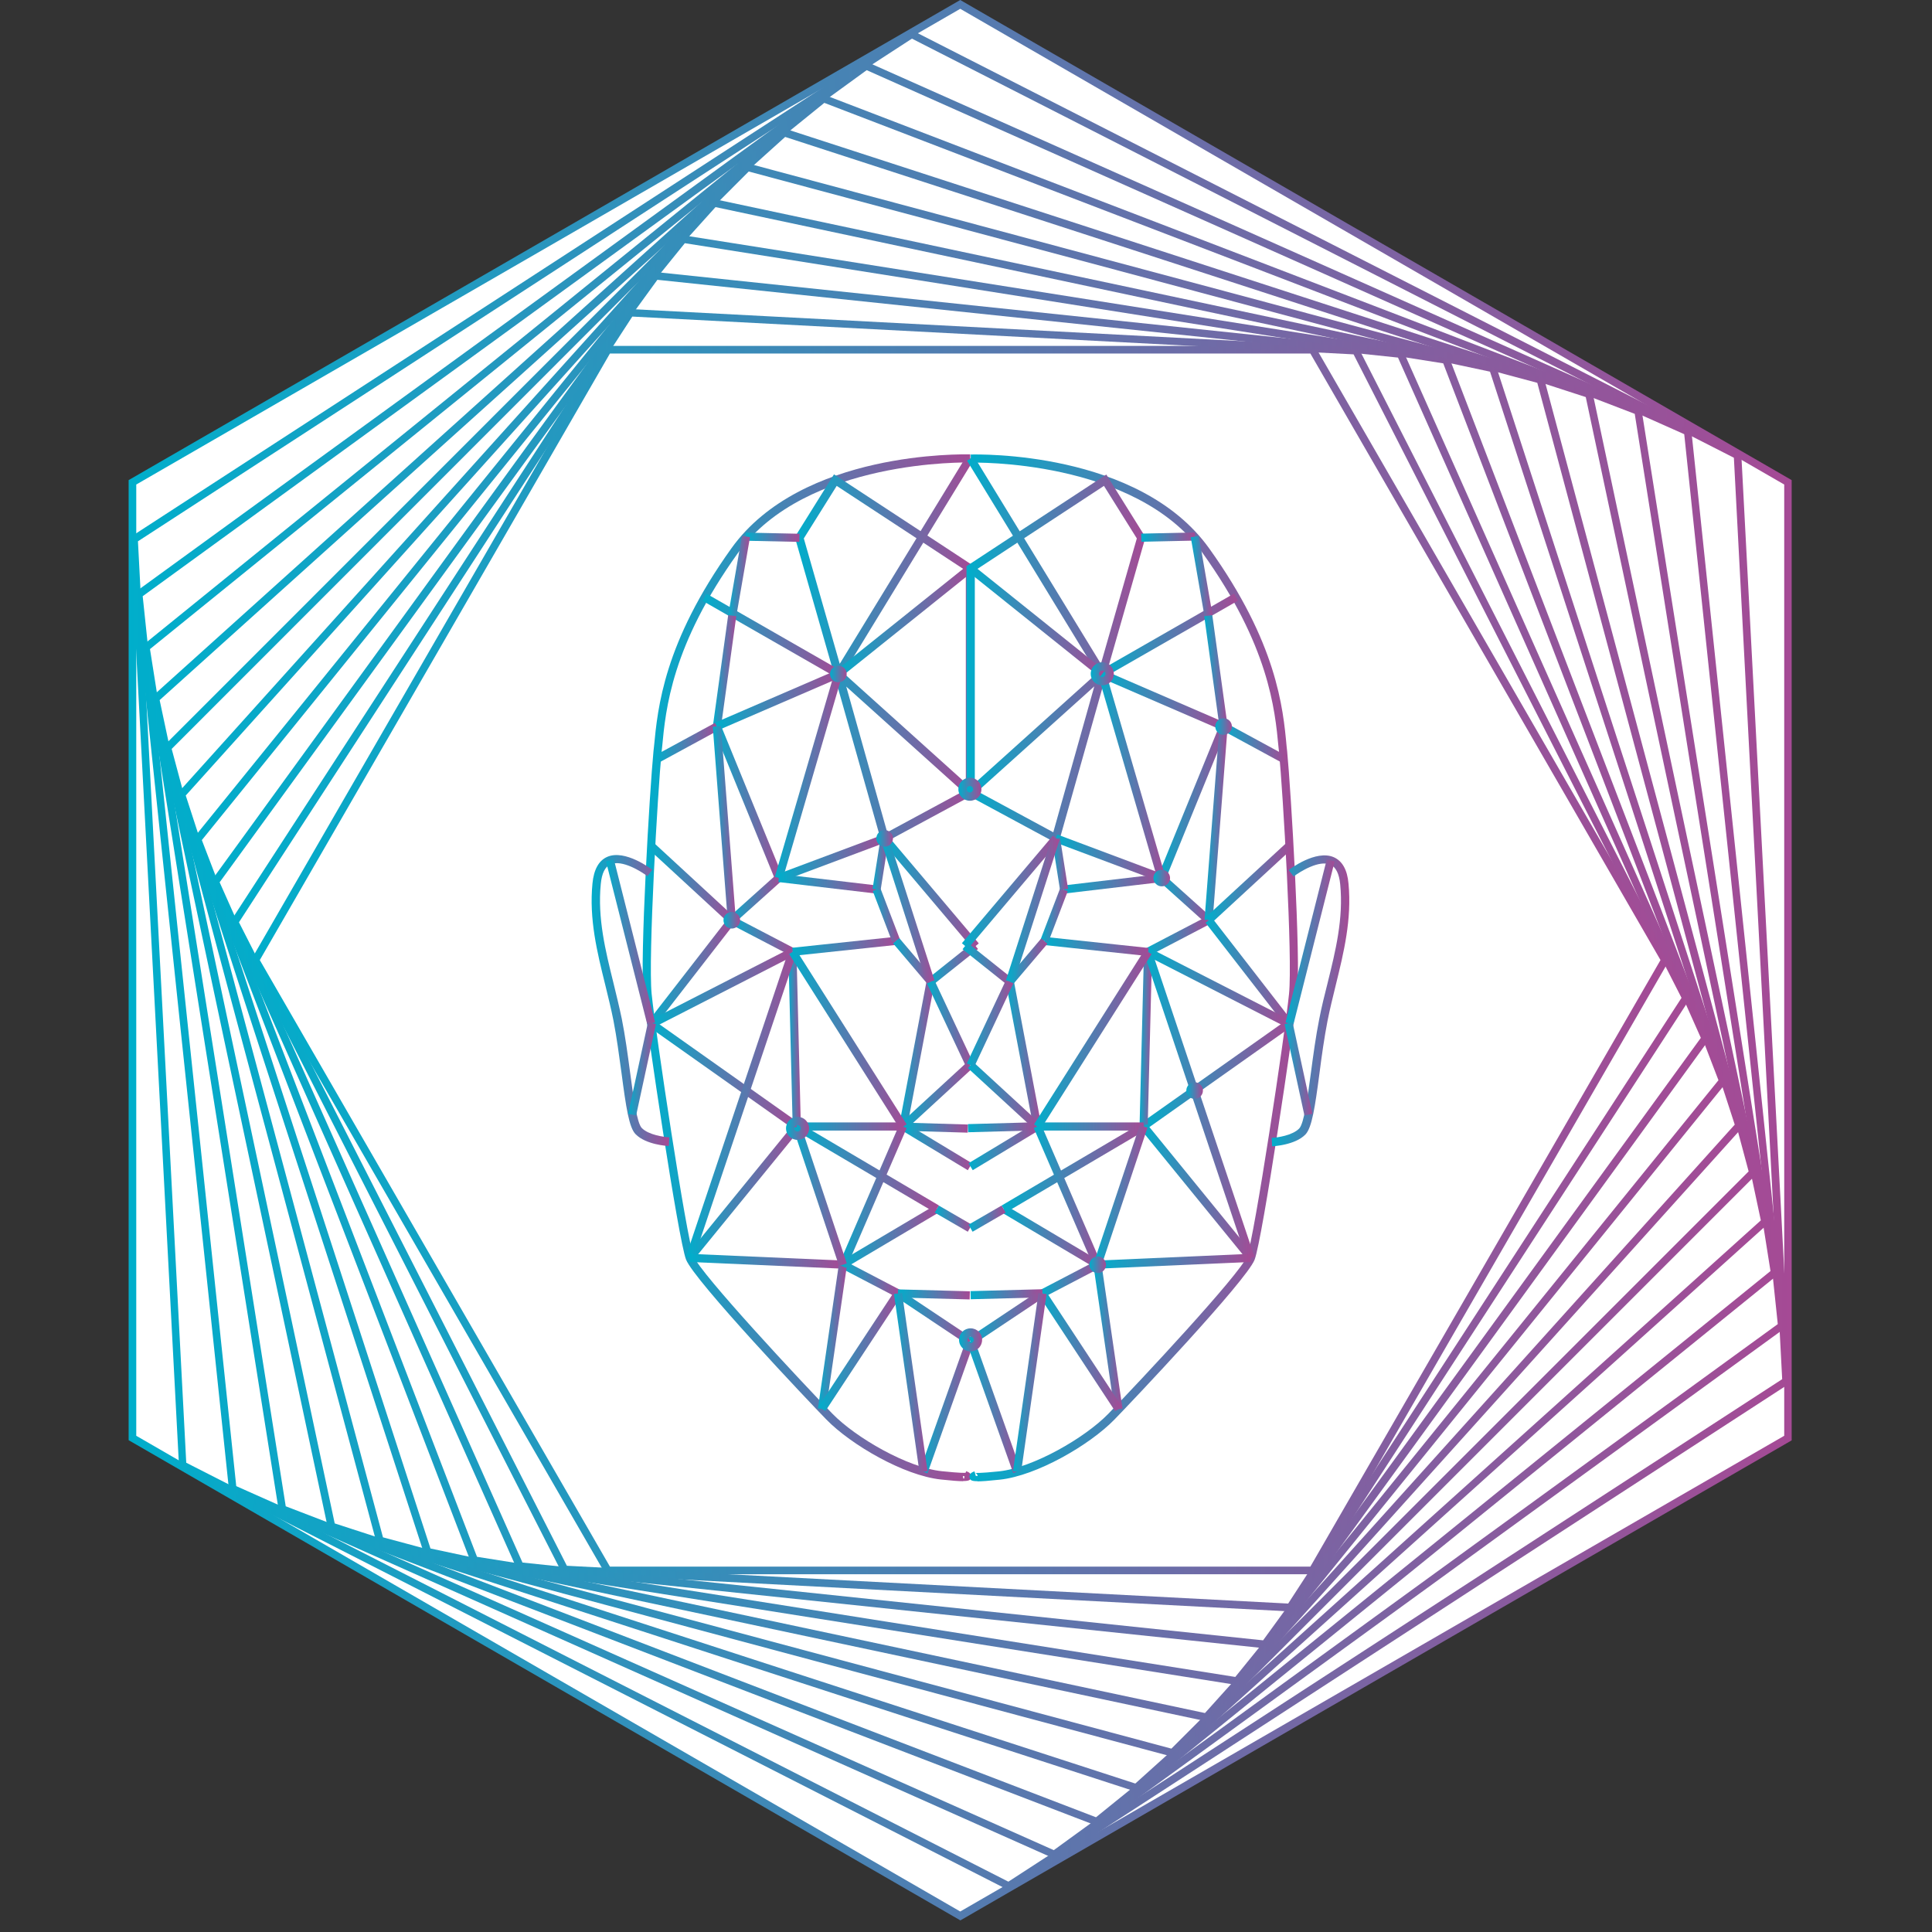<svg width="114" height="114" viewBox="0 0 114 114" fill="none" xmlns="http://www.w3.org/2000/svg">
<rect x="0" y="0" width="114" height="114" fill="#333333" stroke="none"/>
<g clip-path="url(#clip0_350_526)">
<path d="M56.65 0.41L7.89 28.56V84.87L56.65 113.03L105.42 84.87V28.56L56.65 0.41Z" fill="white"/>
<path d="M77.58 92.89H35.73L14.81 56.65L35.73 20.41H77.58L98.5 56.65L77.58 92.89ZM35.99 92.44H77.32L97.98 56.65L77.32 20.86H35.99L15.33 56.65L35.99 92.44Z" fill="url(#paint0_linear_350_526)"/>
<path d="M76.24 95.09L33.17 92.83L13.58 54.4L37.07 18.23L80.14 20.49L99.72 58.92L76.23 95.09H76.24ZM33.45 92.39L76.01 94.62L99.22 58.88L79.87 20.91L37.31 18.68L14.1 54.42L33.45 92.39Z" fill="url(#paint1_linear_350_526)"/>
<path d="M74.74 97.27L30.52 92.62L12.44 52.01L38.57 16.04L82.79 20.69L100.87 61.31L74.74 97.28V97.27ZM30.83 92.2L74.53 96.79L100.36 61.24L82.49 21.1L38.79 16.51L12.96 52.06L30.83 92.2Z" fill="url(#paint2_linear_350_526)"/>
<path d="M73.08 99.44L27.82 92.27L11.39 49.49L40.23 13.87L85.49 21.04L101.91 63.82L73.07 99.43L73.08 99.44ZM28.14 91.86L72.89 98.95L101.4 63.74L85.16 21.44L40.41 14.35L11.91 49.57L28.15 91.87L28.14 91.86Z" fill="url(#paint3_linear_350_526)"/>
<path d="M71.25 101.58L25.05 91.76L10.45 46.84L42.06 11.73L88.26 21.55L102.86 66.47L71.25 101.57V101.58ZM25.4 91.37L71.1 101.08L102.36 66.36L87.92 21.93L42.22 12.22L10.96 46.94L25.4 91.37Z" fill="url(#paint4_linear_350_526)"/>
<path d="M69.26 103.68L22.23 91.08L9.63 44.05L44.05 9.62L91.08 22.22L103.68 69.25L69.25 103.68H69.26ZM22.59 90.71L69.12 103.18L103.18 69.12L90.71 22.59L44.18 10.12L10.13 44.19L22.6 90.72L22.59 90.71Z" fill="url(#paint5_linear_350_526)"/>
<path d="M67.09 105.74L19.36 90.23L8.93 41.14L46.22 7.56L93.95 23.07L104.38 72.16L67.08 105.74H67.09ZM19.75 89.89L66.99 105.24L103.9 72.01L93.57 23.43L46.33 8.08L9.42 41.31L19.75 89.89Z" fill="url(#paint6_linear_350_526)"/>
<path d="M64.75 107.75L64.63 107.7L16.46 89.21L8.37 38.12L48.56 5.56L48.68 5.61L96.85 24.1L104.94 75.19L64.74 107.74L64.75 107.75ZM16.86 88.88L64.67 107.23L104.47 75L96.46 24.42L48.64 6.07L8.85 38.3L16.86 88.88Z" fill="url(#paint7_linear_350_526)"/>
<path d="M62.23 109.68L13.52 87.99L7.95 34.96L51.08 3.62L99.79 25.31L105.36 78.34L62.22 109.68H62.23ZM13.94 87.69L62.18 109.17L104.9 78.13L99.38 25.62L51.14 4.14L8.42 35.18L13.94 87.69Z" fill="url(#paint8_linear_350_526)"/>
<path d="M59.53 111.54L10.56 86.59V86.46L7.68 31.7L53.78 1.77L102.75 26.72V26.85L105.63 81.61L59.53 111.55V111.54ZM10.99 86.31L59.5 111.03L105.16 81.38L102.31 27.01L53.81 2.28L8.14 31.94L10.99 86.31Z" fill="url(#paint9_linear_350_526)"/>
<path d="M56.66 113.31L7.59 84.98V28.33L56.66 0L105.72 28.33V84.99L56.66 113.32V113.31ZM8.04 84.72L56.66 112.79L105.28 84.72V28.59L56.66 0.52L8.04 28.59V84.73V84.72Z" fill="url(#paint10_linear_350_526)"/>
<path d="M56.83 87.4C56.57 87.4 56.17 87.37 55.52 87.3C53.34 87.07 50.21 85.25 48.76 83.76C47.8 82.78 40.97 75.57 40.48 74.32C40.02 73.13 38.16 60.65 37.97 58.71C37.75 56.54 38.33 46.69 38.56 44.32L38.59 44.05C38.81 41.76 39.17 37.92 43.16 32.35C47.3 26.58 56.84 26.81 57.25 26.81V27.29C57.14 27.29 47.55 27.06 43.55 32.62C39.63 38.08 39.28 41.84 39.07 44.08L39.04 44.35C38.81 46.71 38.24 56.5 38.45 58.64C38.68 60.94 40.5 73.03 40.93 74.13C41.33 75.15 47.27 81.52 49.11 83.41C50.5 84.84 53.56 86.6 55.57 86.81C56.74 86.93 56.94 86.91 56.97 86.9V86.92L57.01 86.81C57.3 86.9 57.32 87.07 57.3 87.16C57.27 87.31 57.23 87.39 56.83 87.39V87.4ZM56.82 87.09C56.81 87.17 56.84 87.23 56.87 87.27L56.92 87.12L56.82 87.09Z" fill="url(#paint11_linear_350_526)"/>
<path d="M52.05 49.82L49.23 39.83L46.9 31.69L49.21 27.99L54.32 31.34L57.02 26.92L57.43 27.17L54.72 31.6L57.46 33.4V46.88L52.03 49.81L52.05 49.82ZM49.93 40.5L52.35 49.11L56.81 46.7L49.92 40.5H49.93ZM49.78 39.72L56.99 46.21V33.67L54.48 32.02L49.78 39.72ZM47.43 31.77L49.55 39.17L54.08 31.76L49.37 28.67L47.43 31.77Z" fill="url(#paint12_linear_350_526)"/>
<path d="M44.017 31.427L44.007 31.907L47.166 31.975L47.176 31.495L44.017 31.427Z" fill="url(#paint13_linear_350_526)"/>
<path d="M41.693 35.034L41.454 35.451L49.349 39.976L49.588 39.559L41.693 35.034Z" fill="url(#paint14_linear_350_526)"/>
<path d="M43.781 31.616L42.971 36.286L43.444 36.368L44.254 31.698L43.781 31.616Z" fill="url(#paint15_linear_350_526)"/>
<path d="M45.796 51.621L43.02 54.112L43.341 54.469L46.117 51.978L45.796 51.621Z" fill="url(#paint16_linear_350_526)"/>
<path d="M43.287 54.087L43.065 54.513L46.647 56.381L46.869 55.956L43.287 54.087Z" fill="url(#paint17_linear_350_526)"/>
<path d="M52.864 55.275L46.748 55.924L46.799 56.401L52.915 55.752L52.864 55.275Z" fill="url(#paint18_linear_350_526)"/>
<path d="M45.985 51.569L45.929 52.046L51.699 52.726L51.755 52.249L45.985 51.569Z" fill="url(#paint19_linear_350_526)"/>
<path d="M51.944 52.398L51.496 52.57L52.653 55.596L53.101 55.425L51.944 52.398Z" fill="url(#paint20_linear_350_526)"/>
<path d="M42.968 36.295L42.067 42.823L42.542 42.889L43.444 36.361L42.968 36.295Z" fill="url(#paint21_linear_350_526)"/>
<path d="M42.189 42.654L38.64 44.583L38.869 45.005L42.419 43.076L42.189 42.654Z" fill="url(#paint22_linear_350_526)"/>
<path d="M42.521 42.765L42.077 42.946L45.731 51.888L46.176 51.707L42.521 42.765Z" fill="url(#paint23_linear_350_526)"/>
<path d="M49.237 39.701L45.721 51.738L46.182 51.872L49.697 39.835L49.237 39.701Z" fill="url(#paint24_linear_350_526)"/>
<path d="M52.111 49.25L45.865 51.588L46.033 52.038L52.28 49.7L52.111 49.25Z" fill="url(#paint25_linear_350_526)"/>
<path d="M51.965 49.426L51.487 52.448L51.961 52.523L52.44 49.501L51.965 49.426Z" fill="url(#paint26_linear_350_526)"/>
<path d="M49.373 39.541L42.204 42.638L42.394 43.079L49.564 39.982L49.373 39.541Z" fill="url(#paint27_linear_350_526)"/>
<path d="M57.081 33.363L49.315 39.583L49.615 39.958L57.381 33.738L57.081 33.363Z" fill="url(#paint28_linear_350_526)"/>
<path d="M42.538 42.848L42.059 42.885L42.941 54.321L43.42 54.284L42.538 42.848Z" fill="url(#paint29_linear_350_526)"/>
<path d="M38.581 49.732L38.255 50.084L43.019 54.477L43.344 54.124L38.581 49.732Z" fill="url(#paint30_linear_350_526)"/>
<path d="M42.989 54.155L38.275 60.231L38.655 60.525L43.368 54.449L42.989 54.155Z" fill="url(#paint31_linear_350_526)"/>
<path d="M46.656 55.949L38.36 60.198L38.579 60.625L46.874 56.376L46.656 55.949Z" fill="url(#paint32_linear_350_526)"/>
<path d="M38.561 60.192L38.284 60.584L46.888 66.671L47.165 66.279L38.561 60.192Z" fill="url(#paint33_linear_350_526)"/>
<path d="M46.997 56.156L46.517 56.168L46.774 66.475L47.254 66.463L46.997 56.156Z" fill="url(#paint34_linear_350_526)"/>
<path d="M53.062 55.353L52.696 55.664L54.733 58.067L55.099 57.756L53.062 55.353Z" fill="url(#paint35_linear_350_526)"/>
<path d="M54.677 57.871L53.054 66.418L53.526 66.508L55.148 57.961L54.677 57.871Z" fill="url(#paint36_linear_350_526)"/>
<path d="M53.416 66.262L53.168 66.673L57.106 69.05L57.354 68.639L53.416 66.262Z" fill="url(#paint37_linear_350_526)"/>
<path d="M57.072 62.666L53.134 66.287L53.459 66.64L57.397 63.019L57.072 62.666Z" fill="url(#paint38_linear_350_526)"/>
<path d="M55.132 57.829L54.697 58.033L57.01 62.957L57.444 62.753L55.132 57.829Z" fill="url(#paint39_linear_350_526)"/>
<path d="M52.389 49.319L52.023 49.628L57.386 55.976L57.753 55.666L52.389 49.319Z" fill="url(#paint40_linear_350_526)"/>
<path d="M57.409 55.623L54.766 57.728L55.065 58.104L57.708 55.998L57.409 55.623Z" fill="url(#paint41_linear_350_526)"/>
<path d="M52.421 49.393L51.964 49.54L54.681 57.993L55.138 57.847L52.421 49.393Z" fill="url(#paint42_linear_350_526)"/>
<path d="M53.297 66.241L53.282 66.721L57.1 66.834L57.115 66.354L53.297 66.241Z" fill="url(#paint43_linear_350_526)"/>
<path d="M55.157 71.127L49.617 74.41L49.861 74.823L55.402 71.54L55.157 71.127Z" fill="url(#paint44_linear_350_526)"/>
<path d="M55.39 71.132L55.15 71.548L57.106 72.68L57.346 72.265L55.39 71.132Z" fill="url(#paint45_linear_350_526)"/>
<path d="M49.852 74.408L49.63 74.833L52.883 76.532L53.105 76.107L49.852 74.408Z" fill="url(#paint46_linear_350_526)"/>
<path d="M52.991 76.082L52.978 76.562L57.217 76.675L57.23 76.195L52.991 76.082Z" fill="url(#paint47_linear_350_526)"/>
<path d="M57.01 79.074L54.273 86.772L54.726 86.933L57.462 79.235L57.01 79.074Z" fill="url(#paint48_linear_350_526)"/>
<path d="M53.118 76.121L52.852 76.52L57.094 79.35L57.36 78.951L53.118 76.121Z" fill="url(#paint49_linear_350_526)"/>
<path d="M46.535 56.093L40.471 74.152L40.926 74.305L46.99 56.246L46.535 56.093Z" fill="url(#paint50_linear_350_526)"/>
<path d="M46.835 66.328L40.517 74.08L40.889 74.383L47.207 66.631L46.835 66.328Z" fill="url(#paint51_linear_350_526)"/>
<path d="M40.714 73.985L40.693 74.464L49.724 74.86L49.745 74.381L40.714 73.985Z" fill="url(#paint52_linear_350_526)"/>
<path d="M49.501 74.582L48.264 83.103L48.739 83.171L49.976 74.651L49.501 74.582Z" fill="url(#paint53_linear_350_526)"/>
<path d="M52.788 76.184L48.301 82.999L48.702 83.263L53.189 76.448L52.788 76.184Z" fill="url(#paint54_linear_350_526)"/>
<path d="M53.226 76.288L52.751 76.356L54.256 86.879L54.731 86.811L53.226 76.288Z" fill="url(#paint55_linear_350_526)"/>
<path d="M47.148 66.261L46.904 66.675L55.156 71.541L55.4 71.128L47.148 66.261Z" fill="url(#paint56_linear_350_526)"/>
<path d="M53.058 66.374L49.494 74.627L49.934 74.818L53.499 66.565L53.058 66.374Z" fill="url(#paint57_linear_350_526)"/>
<path d="M46.969 56.038L46.563 56.295L53.093 66.6L53.499 66.343L46.969 56.038Z" fill="url(#paint58_linear_350_526)"/>
<path d="M53.29 66.23H47.02V66.71H53.29V66.23Z" fill="url(#paint59_linear_350_526)"/>
<path d="M47.249 66.399L46.794 66.551L49.511 74.7L49.966 74.548L47.249 66.399Z" fill="url(#paint60_linear_350_526)"/>
<path d="M39.44 67.62C39.39 67.62 38.11 67.55 37.5 66.92C37.12 66.53 36.94 65.35 36.67 63.29C36.53 62.27 36.39 61.21 36.2 60.23C36.06 59.52 35.88 58.8 35.71 58.1C35.24 56.2 34.75 54.23 34.96 52.12C35.04 51.31 35.33 50.78 35.83 50.56C36.88 50.1 38.42 51.27 38.49 51.32L38.2 51.7C37.82 51.41 36.69 50.71 36.03 51C35.7 51.14 35.51 51.53 35.45 52.16C35.25 54.18 35.73 56.11 36.19 57.97C36.36 58.67 36.54 59.4 36.69 60.12C36.89 61.12 37.04 62.23 37.17 63.21C37.37 64.71 37.58 66.27 37.87 66.56C38.27 66.97 39.17 67.09 39.49 67.11L39.47 67.59L39.44 67.62Z" fill="url(#paint61_linear_350_526)"/>
<path d="M36.224 50.709L35.758 50.827L38.192 60.444L38.657 60.326L36.224 50.709Z" fill="url(#paint62_linear_350_526)"/>
<path d="M38.235 60.322L37.066 65.717L37.535 65.819L38.704 60.424L38.235 60.322Z" fill="url(#paint63_linear_350_526)"/>
<path d="M57.68 87.4C57.28 87.4 57.24 87.32 57.21 87.17C57.19 87.08 57.21 86.91 57.5 86.82L57.58 87.09H57.69C57.67 86.98 57.59 86.92 57.54 86.91C57.57 86.91 57.78 86.94 58.94 86.82C60.95 86.61 64.01 84.85 65.4 83.42C67.23 81.54 73.18 75.17 73.58 74.14C74.01 73.04 75.83 60.96 76.06 58.65C76.28 56.51 75.7 46.72 75.47 44.36L75.44 44.09C75.23 41.85 74.87 38.09 70.96 32.63C66.97 27.07 57.38 27.29 57.28 27.3V26.82C57.67 26.81 67.21 26.58 71.35 32.36C75.34 37.93 75.71 41.76 75.92 44.06L75.95 44.33C76.18 46.7 76.76 56.55 76.54 58.72C76.34 60.66 74.49 73.14 74.03 74.33C73.54 75.58 66.71 82.79 65.75 83.77C64.3 85.26 61.17 87.08 58.99 87.31C58.34 87.38 57.93 87.41 57.68 87.41V87.4Z" fill="url(#paint64_linear_350_526)"/>
<path d="M62.46 49.82L57.03 46.89V33.41L59.77 31.61L57.06 27.18L57.47 26.93L60.17 31.35L65.28 28L67.59 31.7L65.26 39.84L62.44 49.83L62.46 49.82ZM57.69 46.7L62.15 49.11L64.57 40.5L57.68 46.7H57.69ZM57.52 33.67V46.21L64.73 39.72L60.03 32.02L57.52 33.67ZM60.43 31.76L64.96 39.17L67.08 31.77L65.14 28.67L60.43 31.76Z" fill="url(#paint65_linear_350_526)"/>
<path d="M70.499 31.419L67.339 31.487L67.35 31.967L70.509 31.899L70.499 31.419Z" fill="url(#paint66_linear_350_526)"/>
<path d="M72.811 35.026L64.916 39.552L65.155 39.968L73.05 35.443L72.811 35.026Z" fill="url(#paint67_linear_350_526)"/>
<path d="M70.736 31.62L70.263 31.703L71.074 36.373L71.547 36.29L70.736 31.62Z" fill="url(#paint68_linear_350_526)"/>
<path d="M68.703 51.633L68.382 51.99L71.157 54.482L71.478 54.125L68.703 51.633Z" fill="url(#paint69_linear_350_526)"/>
<path d="M71.206 54.08L67.625 55.95L67.847 56.375L71.428 54.505L71.206 54.08Z" fill="url(#paint70_linear_350_526)"/>
<path d="M61.659 55.284L61.608 55.762L67.724 56.413L67.775 55.936L61.659 55.284Z" fill="url(#paint71_linear_350_526)"/>
<path d="M68.521 51.567L62.751 52.248L62.807 52.724L68.577 52.043L68.521 51.567Z" fill="url(#paint72_linear_350_526)"/>
<path d="M62.556 52.412L61.401 55.439L61.849 55.61L63.004 52.583L62.556 52.412Z" fill="url(#paint73_linear_350_526)"/>
<path d="M71.533 36.297L71.058 36.363L71.958 42.891L72.433 42.825L71.533 36.297Z" fill="url(#paint74_linear_350_526)"/>
<path d="M72.326 42.657L72.097 43.079L75.647 45.007L75.876 44.585L72.326 42.657Z" fill="url(#paint75_linear_350_526)"/>
<path d="M71.976 42.77L68.324 51.713L68.769 51.895L72.42 42.952L71.976 42.77Z" fill="url(#paint76_linear_350_526)"/>
<path d="M65.258 39.705L64.797 39.839L68.306 51.878L68.767 51.744L65.258 39.705Z" fill="url(#paint77_linear_350_526)"/>
<path d="M62.384 49.24L62.215 49.69L68.461 52.03L68.63 51.581L62.384 49.24Z" fill="url(#paint78_linear_350_526)"/>
<path d="M62.546 49.423L62.072 49.498L62.55 52.52L63.024 52.445L62.546 49.423Z" fill="url(#paint79_linear_350_526)"/>
<path d="M65.134 39.549L64.943 39.99L72.112 43.089L72.303 42.648L65.134 39.549Z" fill="url(#paint80_linear_350_526)"/>
<path d="M57.422 33.358L57.122 33.732L64.886 39.955L65.186 39.58L57.422 33.358Z" fill="url(#paint81_linear_350_526)"/>
<path d="M71.959 42.836L71.075 54.272L71.553 54.309L72.437 42.873L71.959 42.836Z" fill="url(#paint82_linear_350_526)"/>
<path d="M75.928 49.716L71.164 54.108L71.489 54.461L76.253 50.069L75.928 49.716Z" fill="url(#paint83_linear_350_526)"/>
<path d="M71.513 54.155L71.134 54.449L75.846 60.526L76.225 60.232L71.513 54.155Z" fill="url(#paint84_linear_350_526)"/>
<path d="M67.857 55.954L67.639 56.381L75.935 60.628L76.153 60.201L67.857 55.954Z" fill="url(#paint85_linear_350_526)"/>
<path d="M75.946 60.173L67.339 66.258L67.617 66.65L76.223 60.565L75.946 60.173Z" fill="url(#paint86_linear_350_526)"/>
<path d="M67.502 56.149L67.241 66.456L67.721 66.468L67.981 56.161L67.502 56.149Z" fill="url(#paint87_linear_350_526)"/>
<path d="M61.441 55.373L59.404 57.776L59.77 58.086L61.807 55.684L61.441 55.373Z" fill="url(#paint88_linear_350_526)"/>
<path d="M59.82 57.869L59.349 57.959L60.974 66.506L61.446 66.416L59.82 57.869Z" fill="url(#paint89_linear_350_526)"/>
<path d="M61.089 66.262L57.15 68.638L57.398 69.049L61.337 66.673L61.089 66.262Z" fill="url(#paint90_linear_350_526)"/>
<path d="M57.434 62.67L57.109 63.023L61.047 66.644L61.372 66.291L57.434 62.67Z" fill="url(#paint91_linear_350_526)"/>
<path d="M59.361 57.822L57.05 62.747L57.485 62.95L59.796 58.026L59.361 57.822Z" fill="url(#paint92_linear_350_526)"/>
<path d="M62.123 49.311L56.758 55.657L57.124 55.967L62.489 49.621L62.123 49.311Z" fill="url(#paint93_linear_350_526)"/>
<path d="M57.095 55.635L56.796 56.01L59.438 58.118L59.738 57.742L57.095 55.635Z" fill="url(#paint94_linear_350_526)"/>
<path d="M62.071 49.39L59.356 57.845L59.813 57.992L62.528 49.537L62.071 49.39Z" fill="url(#paint95_linear_350_526)"/>
<path d="M61.213 66.218L57.114 66.33L57.127 66.81L61.226 66.698L61.213 66.218Z" fill="url(#paint96_linear_350_526)"/>
<path d="M59.35 71.13L59.105 71.543L64.644 74.828L64.889 74.415L59.35 71.13Z" fill="url(#paint97_linear_350_526)"/>
<path d="M59.104 71.133L57.148 72.265L57.389 72.68L59.344 71.548L59.104 71.133Z" fill="url(#paint98_linear_350_526)"/>
<path d="M64.66 74.403L61.407 76.101L61.629 76.527L64.882 74.828L64.66 74.403Z" fill="url(#paint99_linear_350_526)"/>
<path d="M61.505 76.073L57.266 76.185L57.279 76.664L61.517 76.553L61.505 76.073Z" fill="url(#paint100_linear_350_526)"/>
<path d="M57.499 79.061L57.047 79.222L59.786 86.919L60.238 86.758L57.499 79.061Z" fill="url(#paint101_linear_350_526)"/>
<path d="M61.381 76.117L57.137 78.946L57.404 79.346L61.647 76.517L61.381 76.117Z" fill="url(#paint102_linear_350_526)"/>
<path d="M67.961 56.097L67.506 56.25L73.566 74.31L74.021 74.158L67.961 56.097Z" fill="url(#paint103_linear_350_526)"/>
<path d="M67.668 66.314L67.296 66.618L73.612 74.37L73.984 74.067L67.668 66.314Z" fill="url(#paint104_linear_350_526)"/>
<path d="M73.79 73.983L64.759 74.381L64.78 74.86L73.811 74.463L73.79 73.983Z" fill="url(#paint105_linear_350_526)"/>
<path d="M64.995 74.596L64.52 74.665L65.758 83.185L66.234 83.116L64.995 74.596Z" fill="url(#paint106_linear_350_526)"/>
<path d="M61.714 76.192L61.313 76.456L65.801 83.271L66.202 83.007L61.714 76.192Z" fill="url(#paint107_linear_350_526)"/>
<path d="M61.277 76.293L59.772 86.816L60.247 86.884L61.752 76.361L61.277 76.293Z" fill="url(#paint108_linear_350_526)"/>
<path d="M67.356 66.268L59.103 71.133L59.347 71.547L67.6 66.682L67.356 66.268Z" fill="url(#paint109_linear_350_526)"/>
<path d="M61.438 66.367L60.997 66.558L64.564 74.809L65.005 74.619L61.438 66.367Z" fill="url(#paint110_linear_350_526)"/>
<path d="M67.541 56.043L61.011 66.349L61.417 66.606L67.947 56.3L67.541 56.043Z" fill="url(#paint111_linear_350_526)"/>
<path d="M67.48 66.23H61.21V66.71H67.48V66.23Z" fill="url(#paint112_linear_350_526)"/>
<path d="M67.253 66.388L64.534 74.536L64.99 74.688L67.708 66.54L67.253 66.388Z" fill="url(#paint113_linear_350_526)"/>
<path d="M75.06 67.62L75.04 67.14C75.36 67.13 76.26 67 76.66 66.59C76.95 66.29 77.16 64.74 77.36 63.24C77.49 62.26 77.64 61.15 77.84 60.15C77.98 59.42 78.16 58.7 78.34 57.99C78.8 56.13 79.28 54.2 79.08 52.18C79.02 51.55 78.82 51.16 78.5 51.02C77.84 50.73 76.71 51.43 76.33 51.72L76.04 51.34C76.1 51.29 77.64 50.12 78.7 50.58C79.2 50.8 79.5 51.32 79.57 52.14C79.77 54.25 79.29 56.21 78.82 58.12C78.65 58.82 78.47 59.54 78.33 60.25C78.14 61.23 77.99 62.29 77.86 63.31C77.59 65.36 77.41 66.54 77.03 66.94C76.42 67.57 75.14 67.63 75.09 67.64L75.06 67.62Z" fill="url(#paint114_linear_350_526)"/>
<path d="M78.287 50.713L75.855 60.331L76.32 60.448L78.752 50.831L78.287 50.713Z" fill="url(#paint115_linear_350_526)"/>
<path d="M76.269 60.324L75.8 60.426L76.97 65.82L77.439 65.719L76.269 60.324Z" fill="url(#paint116_linear_350_526)"/>
<path d="M49.47 40.26C49.2 40.26 48.98 40.04 48.98 39.77C48.98 39.5 49.2 39.28 49.47 39.28C49.74 39.28 49.96 39.5 49.96 39.77C49.96 40.04 49.74 40.26 49.47 40.26ZM49.47 39.76H49.48C49.48 39.76 49.48 39.76 49.47 39.76Z" fill="url(#paint117_linear_350_526)"/>
<path d="M68.55 52.3C68.28 52.3 68.06 52.08 68.06 51.81C68.06 51.54 68.28 51.32 68.55 51.32C68.82 51.32 69.04 51.54 69.04 51.81C69.04 52.08 68.82 52.3 68.55 52.3ZM68.55 51.8H68.56C68.56 51.8 68.56 51.8 68.55 51.8Z" fill="url(#paint118_linear_350_526)"/>
<path d="M72.2 43.36C71.93 43.36 71.71 43.14 71.71 42.87C71.71 42.6 71.93 42.38 72.2 42.38C72.47 42.38 72.69 42.6 72.69 42.87C72.69 43.14 72.47 43.36 72.2 43.36ZM72.2 42.85H72.21C72.21 42.85 72.21 42.85 72.2 42.85Z" fill="url(#paint119_linear_350_526)"/>
<path d="M64.77 75.12C64.5 75.12 64.28 74.9 64.28 74.63C64.28 74.36 64.5 74.14 64.77 74.14C65.04 74.14 65.26 74.36 65.26 74.63C65.26 74.9 65.04 75.12 64.77 75.12ZM64.77 74.61H64.78C64.78 74.61 64.78 74.61 64.77 74.61Z" fill="url(#paint120_linear_350_526)"/>
<path d="M52.2 49.96C51.93 49.96 51.71 49.74 51.71 49.47C51.71 49.2 51.93 48.98 52.2 48.98C52.47 48.98 52.69 49.2 52.69 49.47C52.69 49.74 52.47 49.96 52.2 49.96ZM52.2 49.46H52.21C52.21 49.46 52.21 49.46 52.2 49.46Z" fill="url(#paint121_linear_350_526)"/>
<path d="M43.18 54.79C42.91 54.79 42.69 54.57 42.69 54.3C42.69 54.03 42.91 53.81 43.18 53.81C43.45 53.81 43.67 54.03 43.67 54.3C43.67 54.57 43.45 54.79 43.18 54.79ZM43.18 54.29H43.19C43.19 54.29 43.19 54.29 43.18 54.29Z" fill="url(#paint122_linear_350_526)"/>
<path d="M70.49 64.84C70.22 64.84 70 64.62 70 64.35C70 64.08 70.22 63.86 70.49 63.86C70.76 63.86 70.98 64.08 70.98 64.35C70.98 64.62 70.76 64.84 70.49 64.84ZM70.49 64.34H70.5C70.5 64.34 70.5 64.34 70.49 64.34Z" fill="url(#paint123_linear_350_526)"/>
<path d="M65.04 40.44C64.67 40.44 64.36 40.14 64.36 39.76C64.36 39.38 64.66 39.08 65.04 39.08C65.42 39.08 65.72 39.38 65.72 39.76C65.72 40.14 65.42 40.44 65.04 40.44ZM65.04 39.57C64.93 39.57 64.85 39.66 64.85 39.76C64.85 39.86 64.94 39.95 65.04 39.95C65.14 39.95 65.23 39.86 65.23 39.76C65.23 39.66 65.14 39.57 65.04 39.57Z" fill="url(#paint124_linear_350_526)"/>
<path d="M57.27 79.74C56.9 79.74 56.59 79.44 56.59 79.06C56.59 78.68 56.89 78.38 57.27 78.38C57.65 78.38 57.95 78.68 57.95 79.06C57.95 79.44 57.65 79.74 57.27 79.74ZM57.27 78.87C57.16 78.87 57.08 78.96 57.08 79.06C57.08 79.16 57.17 79.25 57.27 79.25C57.37 79.25 57.46 79.16 57.46 79.06C57.46 78.96 57.37 78.87 57.27 78.87Z" fill="url(#paint125_linear_350_526)"/>
<path d="M57.23 47.25C56.86 47.25 56.55 46.95 56.55 46.57C56.55 46.19 56.85 45.89 57.23 45.89C57.61 45.89 57.91 46.19 57.91 46.57C57.91 46.95 57.61 47.25 57.23 47.25ZM57.23 46.38C57.12 46.38 57.04 46.47 57.04 46.57C57.04 46.67 57.13 46.76 57.23 46.76C57.33 46.76 57.42 46.67 57.42 46.57C57.42 46.47 57.33 46.38 57.23 46.38Z" fill="url(#paint126_linear_350_526)"/>
<path d="M47.06 67.26C46.69 67.26 46.38 66.96 46.38 66.58C46.38 66.2 46.68 65.9 47.06 65.9C47.44 65.9 47.74 66.2 47.74 66.58C47.74 66.96 47.44 67.26 47.06 67.26ZM47.06 66.39C46.95 66.39 46.87 66.48 46.87 66.58C46.87 66.68 46.96 66.77 47.06 66.77C47.16 66.77 47.25 66.68 47.25 66.58C47.25 66.48 47.16 66.39 47.06 66.39Z" fill="url(#paint127_linear_350_526)"/>
</g>
<defs>
<linearGradient id="paint0_linear_350_526" x1="14.81" y1="56.65" x2="98.5" y2="56.65" gradientUnits="userSpaceOnUse">
<stop stop-color="#00AECB"/>
<stop offset="1" stop-color="#A54A95"/>
</linearGradient>
<linearGradient id="paint1_linear_350_526" x1="13.58" y1="56.65" x2="99.73" y2="56.65" gradientUnits="userSpaceOnUse">
<stop stop-color="#00AECB"/>
<stop offset="1" stop-color="#A54A95"/>
</linearGradient>
<linearGradient id="paint2_linear_350_526" x1="12.44" y1="56.65" x2="100.87" y2="56.65" gradientUnits="userSpaceOnUse">
<stop stop-color="#00AECB"/>
<stop offset="1" stop-color="#A54A95"/>
</linearGradient>
<linearGradient id="paint3_linear_350_526" x1="11.39" y1="56.65" x2="101.92" y2="56.65" gradientUnits="userSpaceOnUse">
<stop stop-color="#00AECB"/>
<stop offset="1" stop-color="#A54A95"/>
</linearGradient>
<linearGradient id="paint4_linear_350_526" x1="10.45" y1="56.65" x2="102.86" y2="56.65" gradientUnits="userSpaceOnUse">
<stop stop-color="#00AECB"/>
<stop offset="1" stop-color="#A54A95"/>
</linearGradient>
<linearGradient id="paint5_linear_350_526" x1="9.63" y1="56.65" x2="103.68" y2="56.65" gradientUnits="userSpaceOnUse">
<stop stop-color="#00AECB"/>
<stop offset="1" stop-color="#A54A95"/>
</linearGradient>
<linearGradient id="paint6_linear_350_526" x1="8.93" y1="56.65" x2="104.38" y2="56.65" gradientUnits="userSpaceOnUse">
<stop stop-color="#00AECB"/>
<stop offset="1" stop-color="#A54A95"/>
</linearGradient>
<linearGradient id="paint7_linear_350_526" x1="8.36" y1="56.65" x2="104.95" y2="56.65" gradientUnits="userSpaceOnUse">
<stop stop-color="#00AECB"/>
<stop offset="1" stop-color="#A54A95"/>
</linearGradient>
<linearGradient id="paint8_linear_350_526" x1="7.94" y1="56.65" x2="105.37" y2="56.65" gradientUnits="userSpaceOnUse">
<stop stop-color="#00AECB"/>
<stop offset="1" stop-color="#A54A95"/>
</linearGradient>
<linearGradient id="paint9_linear_350_526" x1="7.68" y1="56.65" x2="105.63" y2="56.65" gradientUnits="userSpaceOnUse">
<stop stop-color="#00AECB"/>
<stop offset="1" stop-color="#A54A95"/>
</linearGradient>
<linearGradient id="paint10_linear_350_526" x1="7.59" y1="56.65" x2="105.72" y2="56.65" gradientUnits="userSpaceOnUse">
<stop stop-color="#00AECB"/>
<stop offset="1" stop-color="#A54A95"/>
</linearGradient>
<linearGradient id="paint11_linear_350_526" x1="37.92" y1="57.1" x2="57.3" y2="57.1" gradientUnits="userSpaceOnUse">
<stop stop-color="#00AECB"/>
<stop offset="1" stop-color="#A54A95"/>
</linearGradient>
<linearGradient id="paint12_linear_350_526" x1="46.91" y1="38.37" x2="57.47" y2="38.37" gradientUnits="userSpaceOnUse">
<stop stop-color="#00AECB"/>
<stop offset="1" stop-color="#A54A95"/>
</linearGradient>
<linearGradient id="paint13_linear_350_526" x1="44.002" y1="31.705" x2="47.161" y2="31.705" gradientUnits="userSpaceOnUse">
<stop stop-color="#00AECB"/>
<stop offset="1" stop-color="#A54A95"/>
</linearGradient>
<linearGradient id="paint14_linear_350_526" x1="41.457" y1="37.496" x2="49.597" y2="37.496" gradientUnits="userSpaceOnUse">
<stop stop-color="#00AECB"/>
<stop offset="1" stop-color="#A54A95"/>
</linearGradient>
<linearGradient id="paint15_linear_350_526" x1="42.961" y1="33.999" x2="44.251" y2="33.999" gradientUnits="userSpaceOnUse">
<stop stop-color="#00AECB"/>
<stop offset="1" stop-color="#A54A95"/>
</linearGradient>
<linearGradient id="paint16_linear_350_526" x1="43.017" y1="53.047" x2="46.117" y2="53.047" gradientUnits="userSpaceOnUse">
<stop stop-color="#00AECB"/>
<stop offset="1" stop-color="#A54A95"/>
</linearGradient>
<linearGradient id="paint17_linear_350_526" x1="43.065" y1="55.23" x2="46.875" y2="55.23" gradientUnits="userSpaceOnUse">
<stop stop-color="#00AECB"/>
<stop offset="1" stop-color="#A54A95"/>
</linearGradient>
<linearGradient id="paint18_linear_350_526" x1="46.744" y1="55.846" x2="52.914" y2="55.846" gradientUnits="userSpaceOnUse">
<stop stop-color="#00AECB"/>
<stop offset="1" stop-color="#A54A95"/>
</linearGradient>
<linearGradient id="paint19_linear_350_526" x1="45.934" y1="52.144" x2="51.754" y2="52.144" gradientUnits="userSpaceOnUse">
<stop stop-color="#00AECB"/>
<stop offset="1" stop-color="#A54A95"/>
</linearGradient>
<linearGradient id="paint20_linear_350_526" x1="51.501" y1="53.996" x2="53.111" y2="53.996" gradientUnits="userSpaceOnUse">
<stop stop-color="#00AECB"/>
<stop offset="1" stop-color="#A54A95"/>
</linearGradient>
<linearGradient id="paint21_linear_350_526" x1="42.058" y1="39.598" x2="43.438" y2="39.598" gradientUnits="userSpaceOnUse">
<stop stop-color="#00AECB"/>
<stop offset="1" stop-color="#A54A95"/>
</linearGradient>
<linearGradient id="paint22_linear_350_526" x1="38.636" y1="43.835" x2="42.416" y2="43.835" gradientUnits="userSpaceOnUse">
<stop stop-color="#00AECB"/>
<stop offset="1" stop-color="#A54A95"/>
</linearGradient>
<linearGradient id="paint23_linear_350_526" x1="42.069" y1="47.337" x2="46.169" y2="47.337" gradientUnits="userSpaceOnUse">
<stop stop-color="#00AECB"/>
<stop offset="1" stop-color="#A54A95"/>
</linearGradient>
<linearGradient id="paint24_linear_350_526" x1="45.723" y1="45.787" x2="49.703" y2="45.787" gradientUnits="userSpaceOnUse">
<stop stop-color="#00AECB"/>
<stop offset="1" stop-color="#A54A95"/>
</linearGradient>
<linearGradient id="paint25_linear_350_526" x1="45.872" y1="50.642" x2="52.292" y2="50.642" gradientUnits="userSpaceOnUse">
<stop stop-color="#00AECB"/>
<stop offset="1" stop-color="#A54A95"/>
</linearGradient>
<linearGradient id="paint26_linear_350_526" x1="51.481" y1="50.978" x2="52.441" y2="50.978" gradientUnits="userSpaceOnUse">
<stop stop-color="#00AECB"/>
<stop offset="1" stop-color="#A54A95"/>
</linearGradient>
<linearGradient id="paint27_linear_350_526" x1="42.207" y1="41.308" x2="49.557" y2="41.308" gradientUnits="userSpaceOnUse">
<stop stop-color="#00AECB"/>
<stop offset="1" stop-color="#A54A95"/>
</linearGradient>
<linearGradient id="paint28_linear_350_526" x1="49.329" y1="36.647" x2="57.389" y2="36.647" gradientUnits="userSpaceOnUse">
<stop stop-color="#00AECB"/>
<stop offset="1" stop-color="#A54A95"/>
</linearGradient>
<linearGradient id="paint29_linear_350_526" x1="42.057" y1="48.583" x2="43.417" y2="48.583" gradientUnits="userSpaceOnUse">
<stop stop-color="#00AECB"/>
<stop offset="1" stop-color="#A54A95"/>
</linearGradient>
<linearGradient id="paint30_linear_350_526" x1="38.257" y1="52.101" x2="43.357" y2="52.101" gradientUnits="userSpaceOnUse">
<stop stop-color="#00AECB"/>
<stop offset="1" stop-color="#A54A95"/>
</linearGradient>
<linearGradient id="paint31_linear_350_526" x1="38.286" y1="57.348" x2="43.376" y2="57.348" gradientUnits="userSpaceOnUse">
<stop stop-color="#00AECB"/>
<stop offset="1" stop-color="#A54A95"/>
</linearGradient>
<linearGradient id="paint32_linear_350_526" x1="38.349" y1="58.286" x2="46.869" y2="58.286" gradientUnits="userSpaceOnUse">
<stop stop-color="#00AECB"/>
<stop offset="1" stop-color="#A54A95"/>
</linearGradient>
<linearGradient id="paint33_linear_350_526" x1="38.286" y1="63.428" x2="47.166" y2="63.428" gradientUnits="userSpaceOnUse">
<stop stop-color="#00AECB"/>
<stop offset="1" stop-color="#A54A95"/>
</linearGradient>
<linearGradient id="paint34_linear_350_526" x1="46.511" y1="61.322" x2="47.251" y2="61.322" gradientUnits="userSpaceOnUse">
<stop stop-color="#00AECB"/>
<stop offset="1" stop-color="#A54A95"/>
</linearGradient>
<linearGradient id="paint35_linear_350_526" x1="52.692" y1="56.72" x2="55.092" y2="56.72" gradientUnits="userSpaceOnUse">
<stop stop-color="#00AECB"/>
<stop offset="1" stop-color="#A54A95"/>
</linearGradient>
<linearGradient id="paint36_linear_350_526" x1="53.062" y1="62.197" x2="55.162" y2="62.197" gradientUnits="userSpaceOnUse">
<stop stop-color="#00AECB"/>
<stop offset="1" stop-color="#A54A95"/>
</linearGradient>
<linearGradient id="paint37_linear_350_526" x1="53.16" y1="67.658" x2="57.35" y2="67.658" gradientUnits="userSpaceOnUse">
<stop stop-color="#00AECB"/>
<stop offset="1" stop-color="#A54A95"/>
</linearGradient>
<linearGradient id="paint38_linear_350_526" x1="53.129" y1="64.66" x2="57.399" y2="64.66" gradientUnits="userSpaceOnUse">
<stop stop-color="#00AECB"/>
<stop offset="1" stop-color="#A54A95"/>
</linearGradient>
<linearGradient id="paint39_linear_350_526" x1="54.71" y1="60.388" x2="57.46" y2="60.388" gradientUnits="userSpaceOnUse">
<stop stop-color="#00AECB"/>
<stop offset="1" stop-color="#A54A95"/>
</linearGradient>
<linearGradient id="paint40_linear_350_526" x1="52.032" y1="52.636" x2="57.762" y2="52.636" gradientUnits="userSpaceOnUse">
<stop stop-color="#00AECB"/>
<stop offset="1" stop-color="#A54A95"/>
</linearGradient>
<linearGradient id="paint41_linear_350_526" x1="54.772" y1="56.876" x2="57.712" y2="56.876" gradientUnits="userSpaceOnUse">
<stop stop-color="#00AECB"/>
<stop offset="1" stop-color="#A54A95"/>
</linearGradient>
<linearGradient id="paint42_linear_350_526" x1="51.969" y1="53.685" x2="55.149" y2="53.685" gradientUnits="userSpaceOnUse">
<stop stop-color="#00AECB"/>
<stop offset="1" stop-color="#A54A95"/>
</linearGradient>
<linearGradient id="paint43_linear_350_526" x1="53.298" y1="66.531" x2="57.128" y2="66.531" gradientUnits="userSpaceOnUse">
<stop stop-color="#00AECB"/>
<stop offset="1" stop-color="#A54A95"/>
</linearGradient>
<linearGradient id="paint44_linear_350_526" x1="49.621" y1="72.978" x2="55.401" y2="72.978" gradientUnits="userSpaceOnUse">
<stop stop-color="#00AECB"/>
<stop offset="1" stop-color="#A54A95"/>
</linearGradient>
<linearGradient id="paint45_linear_350_526" x1="55.155" y1="71.903" x2="57.345" y2="71.903" gradientUnits="userSpaceOnUse">
<stop stop-color="#00AECB"/>
<stop offset="1" stop-color="#A54A95"/>
</linearGradient>
<linearGradient id="paint46_linear_350_526" x1="49.627" y1="75.47" x2="53.097" y2="75.47" gradientUnits="userSpaceOnUse">
<stop stop-color="#00AECB"/>
<stop offset="1" stop-color="#A54A95"/>
</linearGradient>
<linearGradient id="paint47_linear_350_526" x1="52.984" y1="76.38" x2="57.244" y2="76.38" gradientUnits="userSpaceOnUse">
<stop stop-color="#00AECB"/>
<stop offset="1" stop-color="#A54A95"/>
</linearGradient>
<linearGradient id="paint48_linear_350_526" x1="54.273" y1="83.001" x2="57.463" y2="83.001" gradientUnits="userSpaceOnUse">
<stop stop-color="#00AECB"/>
<stop offset="1" stop-color="#A54A95"/>
</linearGradient>
<linearGradient id="paint49_linear_350_526" x1="52.861" y1="77.733" x2="57.371" y2="77.733" gradientUnits="userSpaceOnUse">
<stop stop-color="#00AECB"/>
<stop offset="1" stop-color="#A54A95"/>
</linearGradient>
<linearGradient id="paint50_linear_350_526" x1="40.477" y1="65.207" x2="46.997" y2="65.207" gradientUnits="userSpaceOnUse">
<stop stop-color="#00AECB"/>
<stop offset="1" stop-color="#A54A95"/>
</linearGradient>
<linearGradient id="paint51_linear_350_526" x1="40.528" y1="70.353" x2="47.218" y2="70.353" gradientUnits="userSpaceOnUse">
<stop stop-color="#00AECB"/>
<stop offset="1" stop-color="#A54A95"/>
</linearGradient>
<linearGradient id="paint52_linear_350_526" x1="40.685" y1="74.421" x2="49.745" y2="74.421" gradientUnits="userSpaceOnUse">
<stop stop-color="#00AECB"/>
<stop offset="1" stop-color="#A54A95"/>
</linearGradient>
<linearGradient id="paint53_linear_350_526" x1="48.262" y1="78.877" x2="49.982" y2="78.877" gradientUnits="userSpaceOnUse">
<stop stop-color="#00AECB"/>
<stop offset="1" stop-color="#A54A95"/>
</linearGradient>
<linearGradient id="paint54_linear_350_526" x1="48.298" y1="79.721" x2="53.188" y2="79.721" gradientUnits="userSpaceOnUse">
<stop stop-color="#00AECB"/>
<stop offset="1" stop-color="#A54A95"/>
</linearGradient>
<linearGradient id="paint55_linear_350_526" x1="52.747" y1="81.577" x2="54.727" y2="81.577" gradientUnits="userSpaceOnUse">
<stop stop-color="#00AECB"/>
<stop offset="1" stop-color="#A54A95"/>
</linearGradient>
<linearGradient id="paint56_linear_350_526" x1="46.904" y1="68.896" x2="55.404" y2="68.896" gradientUnits="userSpaceOnUse">
<stop stop-color="#00AECB"/>
<stop offset="1" stop-color="#A54A95"/>
</linearGradient>
<linearGradient id="paint57_linear_350_526" x1="49.499" y1="70.595" x2="53.519" y2="70.595" gradientUnits="userSpaceOnUse">
<stop stop-color="#00AECB"/>
<stop offset="1" stop-color="#A54A95"/>
</linearGradient>
<linearGradient id="paint58_linear_350_526" x1="46.558" y1="61.315" x2="53.498" y2="61.315" gradientUnits="userSpaceOnUse">
<stop stop-color="#00AECB"/>
<stop offset="1" stop-color="#A54A95"/>
</linearGradient>
<linearGradient id="paint59_linear_350_526" x1="47.02" y1="66.47" x2="53.29" y2="66.47" gradientUnits="userSpaceOnUse">
<stop stop-color="#00AECB"/>
<stop offset="1" stop-color="#A54A95"/>
</linearGradient>
<linearGradient id="paint60_linear_350_526" x1="46.792" y1="70.555" x2="49.972" y2="70.555" gradientUnits="userSpaceOnUse">
<stop stop-color="#00AECB"/>
<stop offset="1" stop-color="#A54A95"/>
</linearGradient>
<linearGradient id="paint61_linear_350_526" x1="34.9" y1="59.04" x2="39.47" y2="59.04" gradientUnits="userSpaceOnUse">
<stop stop-color="#00AECB"/>
<stop offset="1" stop-color="#A54A95"/>
</linearGradient>
<linearGradient id="paint62_linear_350_526" x1="35.756" y1="55.574" x2="38.656" y2="55.574" gradientUnits="userSpaceOnUse">
<stop stop-color="#00AECB"/>
<stop offset="1" stop-color="#A54A95"/>
</linearGradient>
<linearGradient id="paint63_linear_350_526" x1="37.055" y1="63.072" x2="38.705" y2="63.072" gradientUnits="userSpaceOnUse">
<stop stop-color="#00AECB"/>
<stop offset="1" stop-color="#A54A95"/>
</linearGradient>
<linearGradient id="paint64_linear_350_526" x1="57.2" y1="57.1" x2="76.59" y2="57.1" gradientUnits="userSpaceOnUse">
<stop stop-color="#00AECB"/>
<stop offset="1" stop-color="#A54A95"/>
</linearGradient>
<linearGradient id="paint65_linear_350_526" x1="57.03" y1="38.37" x2="67.6" y2="38.37" gradientUnits="userSpaceOnUse">
<stop stop-color="#00AECB"/>
<stop offset="1" stop-color="#A54A95"/>
</linearGradient>
<linearGradient id="paint66_linear_350_526" x1="67.338" y1="31.705" x2="70.508" y2="31.705" gradientUnits="userSpaceOnUse">
<stop stop-color="#00AECB"/>
<stop offset="1" stop-color="#A54A95"/>
</linearGradient>
<linearGradient id="paint67_linear_350_526" x1="64.92" y1="37.495" x2="73.05" y2="37.495" gradientUnits="userSpaceOnUse">
<stop stop-color="#00AECB"/>
<stop offset="1" stop-color="#A54A95"/>
</linearGradient>
<linearGradient id="paint68_linear_350_526" x1="70.257" y1="34.005" x2="71.547" y2="34.005" gradientUnits="userSpaceOnUse">
<stop stop-color="#00AECB"/>
<stop offset="1" stop-color="#A54A95"/>
</linearGradient>
<linearGradient id="paint69_linear_350_526" x1="68.383" y1="53.049" x2="71.473" y2="53.049" gradientUnits="userSpaceOnUse">
<stop stop-color="#00AECB"/>
<stop offset="1" stop-color="#A54A95"/>
</linearGradient>
<linearGradient id="paint70_linear_350_526" x1="67.62" y1="55.23" x2="71.43" y2="55.23" gradientUnits="userSpaceOnUse">
<stop stop-color="#00AECB"/>
<stop offset="1" stop-color="#A54A95"/>
</linearGradient>
<linearGradient id="paint71_linear_350_526" x1="61.608" y1="55.843" x2="67.778" y2="55.843" gradientUnits="userSpaceOnUse">
<stop stop-color="#00AECB"/>
<stop offset="1" stop-color="#A54A95"/>
</linearGradient>
<linearGradient id="paint72_linear_350_526" x1="62.745" y1="52.142" x2="68.575" y2="52.142" gradientUnits="userSpaceOnUse">
<stop stop-color="#00AECB"/>
<stop offset="1" stop-color="#A54A95"/>
</linearGradient>
<linearGradient id="paint73_linear_350_526" x1="61.406" y1="54.007" x2="63.016" y2="54.007" gradientUnits="userSpaceOnUse">
<stop stop-color="#00AECB"/>
<stop offset="1" stop-color="#A54A95"/>
</linearGradient>
<linearGradient id="paint74_linear_350_526" x1="71.065" y1="39.598" x2="72.435" y2="39.598" gradientUnits="userSpaceOnUse">
<stop stop-color="#00AECB"/>
<stop offset="1" stop-color="#A54A95"/>
</linearGradient>
<linearGradient id="paint75_linear_350_526" x1="72.094" y1="43.834" x2="75.874" y2="43.834" gradientUnits="userSpaceOnUse">
<stop stop-color="#00AECB"/>
<stop offset="1" stop-color="#A54A95"/>
</linearGradient>
<linearGradient id="paint76_linear_350_526" x1="68.332" y1="47.341" x2="72.433" y2="47.341" gradientUnits="userSpaceOnUse">
<stop stop-color="#00AECB"/>
<stop offset="1" stop-color="#A54A95"/>
</linearGradient>
<linearGradient id="paint77_linear_350_526" x1="64.801" y1="45.792" x2="68.771" y2="45.792" gradientUnits="userSpaceOnUse">
<stop stop-color="#00AECB"/>
<stop offset="1" stop-color="#A54A95"/>
</linearGradient>
<linearGradient id="paint78_linear_350_526" x1="62.214" y1="50.64" x2="68.624" y2="50.64" gradientUnits="userSpaceOnUse">
<stop stop-color="#00AECB"/>
<stop offset="1" stop-color="#A54A95"/>
</linearGradient>
<linearGradient id="paint79_linear_350_526" x1="62.075" y1="50.978" x2="63.025" y2="50.978" gradientUnits="userSpaceOnUse">
<stop stop-color="#00AECB"/>
<stop offset="1" stop-color="#A54A95"/>
</linearGradient>
<linearGradient id="paint80_linear_350_526" x1="64.938" y1="41.315" x2="72.298" y2="41.315" gradientUnits="userSpaceOnUse">
<stop stop-color="#00AECB"/>
<stop offset="1" stop-color="#A54A95"/>
</linearGradient>
<linearGradient id="paint81_linear_350_526" x1="57.12" y1="36.649" x2="65.19" y2="36.649" gradientUnits="userSpaceOnUse">
<stop stop-color="#00AECB"/>
<stop offset="1" stop-color="#A54A95"/>
</linearGradient>
<linearGradient id="paint82_linear_350_526" x1="71.066" y1="48.581" x2="72.436" y2="48.581" gradientUnits="userSpaceOnUse">
<stop stop-color="#00AECB"/>
<stop offset="1" stop-color="#A54A95"/>
</linearGradient>
<linearGradient id="paint83_linear_350_526" x1="71.159" y1="52.097" x2="76.249" y2="52.097" gradientUnits="userSpaceOnUse">
<stop stop-color="#00AECB"/>
<stop offset="1" stop-color="#A54A95"/>
</linearGradient>
<linearGradient id="paint84_linear_350_526" x1="71.134" y1="57.346" x2="76.234" y2="57.346" gradientUnits="userSpaceOnUse">
<stop stop-color="#00AECB"/>
<stop offset="1" stop-color="#A54A95"/>
</linearGradient>
<linearGradient id="paint85_linear_350_526" x1="67.642" y1="58.289" x2="76.162" y2="58.289" gradientUnits="userSpaceOnUse">
<stop stop-color="#00AECB"/>
<stop offset="1" stop-color="#A54A95"/>
</linearGradient>
<linearGradient id="paint86_linear_350_526" x1="67.344" y1="63.43" x2="76.224" y2="63.43" gradientUnits="userSpaceOnUse">
<stop stop-color="#00AECB"/>
<stop offset="1" stop-color="#A54A95"/>
</linearGradient>
<linearGradient id="paint87_linear_350_526" x1="67.231" y1="61.313" x2="67.971" y2="61.313" gradientUnits="userSpaceOnUse">
<stop stop-color="#00AECB"/>
<stop offset="1" stop-color="#A54A95"/>
</linearGradient>
<linearGradient id="paint88_linear_350_526" x1="59.398" y1="56.727" x2="61.808" y2="56.727" gradientUnits="userSpaceOnUse">
<stop stop-color="#00AECB"/>
<stop offset="1" stop-color="#A54A95"/>
</linearGradient>
<linearGradient id="paint89_linear_350_526" x1="59.342" y1="62.2" x2="61.442" y2="62.2" gradientUnits="userSpaceOnUse">
<stop stop-color="#00AECB"/>
<stop offset="1" stop-color="#A54A95"/>
</linearGradient>
<linearGradient id="paint90_linear_350_526" x1="57.148" y1="67.653" x2="61.338" y2="67.653" gradientUnits="userSpaceOnUse">
<stop stop-color="#00AECB"/>
<stop offset="1" stop-color="#A54A95"/>
</linearGradient>
<linearGradient id="paint91_linear_350_526" x1="57.104" y1="64.662" x2="61.374" y2="64.662" gradientUnits="userSpaceOnUse">
<stop stop-color="#00AECB"/>
<stop offset="1" stop-color="#A54A95"/>
</linearGradient>
<linearGradient id="paint92_linear_350_526" x1="57.05" y1="60.387" x2="59.81" y2="60.387" gradientUnits="userSpaceOnUse">
<stop stop-color="#00AECB"/>
<stop offset="1" stop-color="#A54A95"/>
</linearGradient>
<linearGradient id="paint93_linear_350_526" x1="56.763" y1="52.632" x2="62.493" y2="52.632" gradientUnits="userSpaceOnUse">
<stop stop-color="#00AECB"/>
<stop offset="1" stop-color="#A54A95"/>
</linearGradient>
<linearGradient id="paint94_linear_350_526" x1="56.801" y1="56.867" x2="59.751" y2="56.867" gradientUnits="userSpaceOnUse">
<stop stop-color="#00AECB"/>
<stop offset="1" stop-color="#A54A95"/>
</linearGradient>
<linearGradient id="paint95_linear_350_526" x1="59.357" y1="53.69" x2="62.537" y2="53.69" gradientUnits="userSpaceOnUse">
<stop stop-color="#00AECB"/>
<stop offset="1" stop-color="#A54A95"/>
</linearGradient>
<linearGradient id="paint96_linear_350_526" x1="57.105" y1="66.53" x2="61.215" y2="66.53" gradientUnits="userSpaceOnUse">
<stop stop-color="#00AECB"/>
<stop offset="1" stop-color="#A54A95"/>
</linearGradient>
<linearGradient id="paint97_linear_350_526" x1="59.112" y1="72.977" x2="64.893" y2="72.978" gradientUnits="userSpaceOnUse">
<stop stop-color="#00AECB"/>
<stop offset="1" stop-color="#A54A95"/>
</linearGradient>
<linearGradient id="paint98_linear_350_526" x1="57.15" y1="71.904" x2="59.35" y2="71.904" gradientUnits="userSpaceOnUse">
<stop stop-color="#00AECB"/>
<stop offset="1" stop-color="#A54A95"/>
</linearGradient>
<linearGradient id="paint99_linear_350_526" x1="61.393" y1="75.474" x2="64.873" y2="75.474" gradientUnits="userSpaceOnUse">
<stop stop-color="#00AECB"/>
<stop offset="1" stop-color="#A54A95"/>
</linearGradient>
<linearGradient id="paint100_linear_350_526" x1="57.269" y1="76.377" x2="61.519" y2="76.377" gradientUnits="userSpaceOnUse">
<stop stop-color="#00AECB"/>
<stop offset="1" stop-color="#A54A95"/>
</linearGradient>
<linearGradient id="paint101_linear_350_526" x1="57.041" y1="82.996" x2="60.231" y2="82.996" gradientUnits="userSpaceOnUse">
<stop stop-color="#00AECB"/>
<stop offset="1" stop-color="#A54A95"/>
</linearGradient>
<linearGradient id="paint102_linear_350_526" x1="57.14" y1="77.731" x2="61.65" y2="77.731" gradientUnits="userSpaceOnUse">
<stop stop-color="#00AECB"/>
<stop offset="1" stop-color="#A54A95"/>
</linearGradient>
<linearGradient id="paint103_linear_350_526" x1="67.505" y1="65.205" x2="74.025" y2="65.205" gradientUnits="userSpaceOnUse">
<stop stop-color="#00AECB"/>
<stop offset="1" stop-color="#A54A95"/>
</linearGradient>
<linearGradient id="paint104_linear_350_526" x1="67.292" y1="70.347" x2="73.982" y2="70.347" gradientUnits="userSpaceOnUse">
<stop stop-color="#00AECB"/>
<stop offset="1" stop-color="#A54A95"/>
</linearGradient>
<linearGradient id="paint105_linear_350_526" x1="64.766" y1="74.426" x2="73.816" y2="74.426" gradientUnits="userSpaceOnUse">
<stop stop-color="#00AECB"/>
<stop offset="1" stop-color="#A54A95"/>
</linearGradient>
<linearGradient id="paint106_linear_350_526" x1="64.529" y1="78.879" x2="66.239" y2="78.879" gradientUnits="userSpaceOnUse">
<stop stop-color="#00AECB"/>
<stop offset="1" stop-color="#A54A95"/>
</linearGradient>
<linearGradient id="paint107_linear_350_526" x1="61.311" y1="79.734" x2="66.211" y2="79.734" gradientUnits="userSpaceOnUse">
<stop stop-color="#00AECB"/>
<stop offset="1" stop-color="#A54A95"/>
</linearGradient>
<linearGradient id="paint108_linear_350_526" x1="59.771" y1="81.588" x2="61.761" y2="81.588" gradientUnits="userSpaceOnUse">
<stop stop-color="#00AECB"/>
<stop offset="1" stop-color="#A54A95"/>
</linearGradient>
<linearGradient id="paint109_linear_350_526" x1="59.103" y1="68.907" x2="67.603" y2="68.907" gradientUnits="userSpaceOnUse">
<stop stop-color="#00AECB"/>
<stop offset="1" stop-color="#A54A95"/>
</linearGradient>
<linearGradient id="paint110_linear_350_526" x1="60.996" y1="70.596" x2="65.006" y2="70.596" gradientUnits="userSpaceOnUse">
<stop stop-color="#00AECB"/>
<stop offset="1" stop-color="#A54A95"/>
</linearGradient>
<linearGradient id="paint111_linear_350_526" x1="61.018" y1="61.324" x2="67.958" y2="61.324" gradientUnits="userSpaceOnUse">
<stop stop-color="#00AECB"/>
<stop offset="1" stop-color="#A54A95"/>
</linearGradient>
<linearGradient id="paint112_linear_350_526" x1="61.21" y1="66.47" x2="67.48" y2="66.47" gradientUnits="userSpaceOnUse">
<stop stop-color="#00AECB"/>
<stop offset="1" stop-color="#A54A95"/>
</linearGradient>
<linearGradient id="paint113_linear_350_526" x1="64.536" y1="70.55" x2="67.706" y2="70.55" gradientUnits="userSpaceOnUse">
<stop stop-color="#00AECB"/>
<stop offset="1" stop-color="#A54A95"/>
</linearGradient>
<linearGradient id="paint114_linear_350_526" x1="75.04" y1="59.04" x2="79.6" y2="59.04" gradientUnits="userSpaceOnUse">
<stop stop-color="#00AECB"/>
<stop offset="1" stop-color="#A54A95"/>
</linearGradient>
<linearGradient id="paint115_linear_350_526" x1="75.861" y1="55.577" x2="78.761" y2="55.577" gradientUnits="userSpaceOnUse">
<stop stop-color="#00AECB"/>
<stop offset="1" stop-color="#A54A95"/>
</linearGradient>
<linearGradient id="paint116_linear_350_526" x1="75.797" y1="63.073" x2="77.437" y2="63.073" gradientUnits="userSpaceOnUse">
<stop stop-color="#00AECB"/>
<stop offset="1" stop-color="#A54A95"/>
</linearGradient>
<linearGradient id="paint117_linear_350_526" x1="48.97" y1="39.77" x2="49.96" y2="39.77" gradientUnits="userSpaceOnUse">
<stop stop-color="#00AECB"/>
<stop offset="1" stop-color="#A54A95"/>
</linearGradient>
<linearGradient id="paint118_linear_350_526" x1="68.06" y1="51.81" x2="69.04" y2="51.81" gradientUnits="userSpaceOnUse">
<stop stop-color="#00AECB"/>
<stop offset="1" stop-color="#A54A95"/>
</linearGradient>
<linearGradient id="paint119_linear_350_526" x1="71.71" y1="42.86" x2="72.7" y2="42.86" gradientUnits="userSpaceOnUse">
<stop stop-color="#00AECB"/>
<stop offset="1" stop-color="#A54A95"/>
</linearGradient>
<linearGradient id="paint120_linear_350_526" x1="64.27" y1="74.62" x2="65.26" y2="74.62" gradientUnits="userSpaceOnUse">
<stop stop-color="#00AECB"/>
<stop offset="1" stop-color="#A54A95"/>
</linearGradient>
<linearGradient id="paint121_linear_350_526" x1="51.71" y1="49.47" x2="52.69" y2="49.47" gradientUnits="userSpaceOnUse">
<stop stop-color="#00AECB"/>
<stop offset="1" stop-color="#A54A95"/>
</linearGradient>
<linearGradient id="paint122_linear_350_526" x1="42.69" y1="54.3" x2="43.68" y2="54.3" gradientUnits="userSpaceOnUse">
<stop stop-color="#00AECB"/>
<stop offset="1" stop-color="#A54A95"/>
</linearGradient>
<linearGradient id="paint123_linear_350_526" x1="69.99" y1="64.35" x2="70.98" y2="64.35" gradientUnits="userSpaceOnUse">
<stop stop-color="#00AECB"/>
<stop offset="1" stop-color="#A54A95"/>
</linearGradient>
<linearGradient id="paint124_linear_350_526" x1="64.36" y1="39.77" x2="65.72" y2="39.77" gradientUnits="userSpaceOnUse">
<stop stop-color="#00AECB"/>
<stop offset="1" stop-color="#A54A95"/>
</linearGradient>
<linearGradient id="paint125_linear_350_526" x1="56.6" y1="79.06" x2="57.95" y2="79.06" gradientUnits="userSpaceOnUse">
<stop stop-color="#00AECB"/>
<stop offset="1" stop-color="#A54A95"/>
</linearGradient>
<linearGradient id="paint126_linear_350_526" x1="56.56" y1="46.57" x2="57.91" y2="46.57" gradientUnits="userSpaceOnUse">
<stop stop-color="#00AECB"/>
<stop offset="1" stop-color="#A54A95"/>
</linearGradient>
<linearGradient id="paint127_linear_350_526" x1="46.38" y1="66.58" x2="47.74" y2="66.58" gradientUnits="userSpaceOnUse">
<stop stop-color="#00AECB"/>
<stop offset="1" stop-color="#A54A95"/>
</linearGradient>
<clipPath id="clip0_350_526">
<rect width="113.31" height="113.31" fill="white"/>
</clipPath>
</defs>
</svg>
